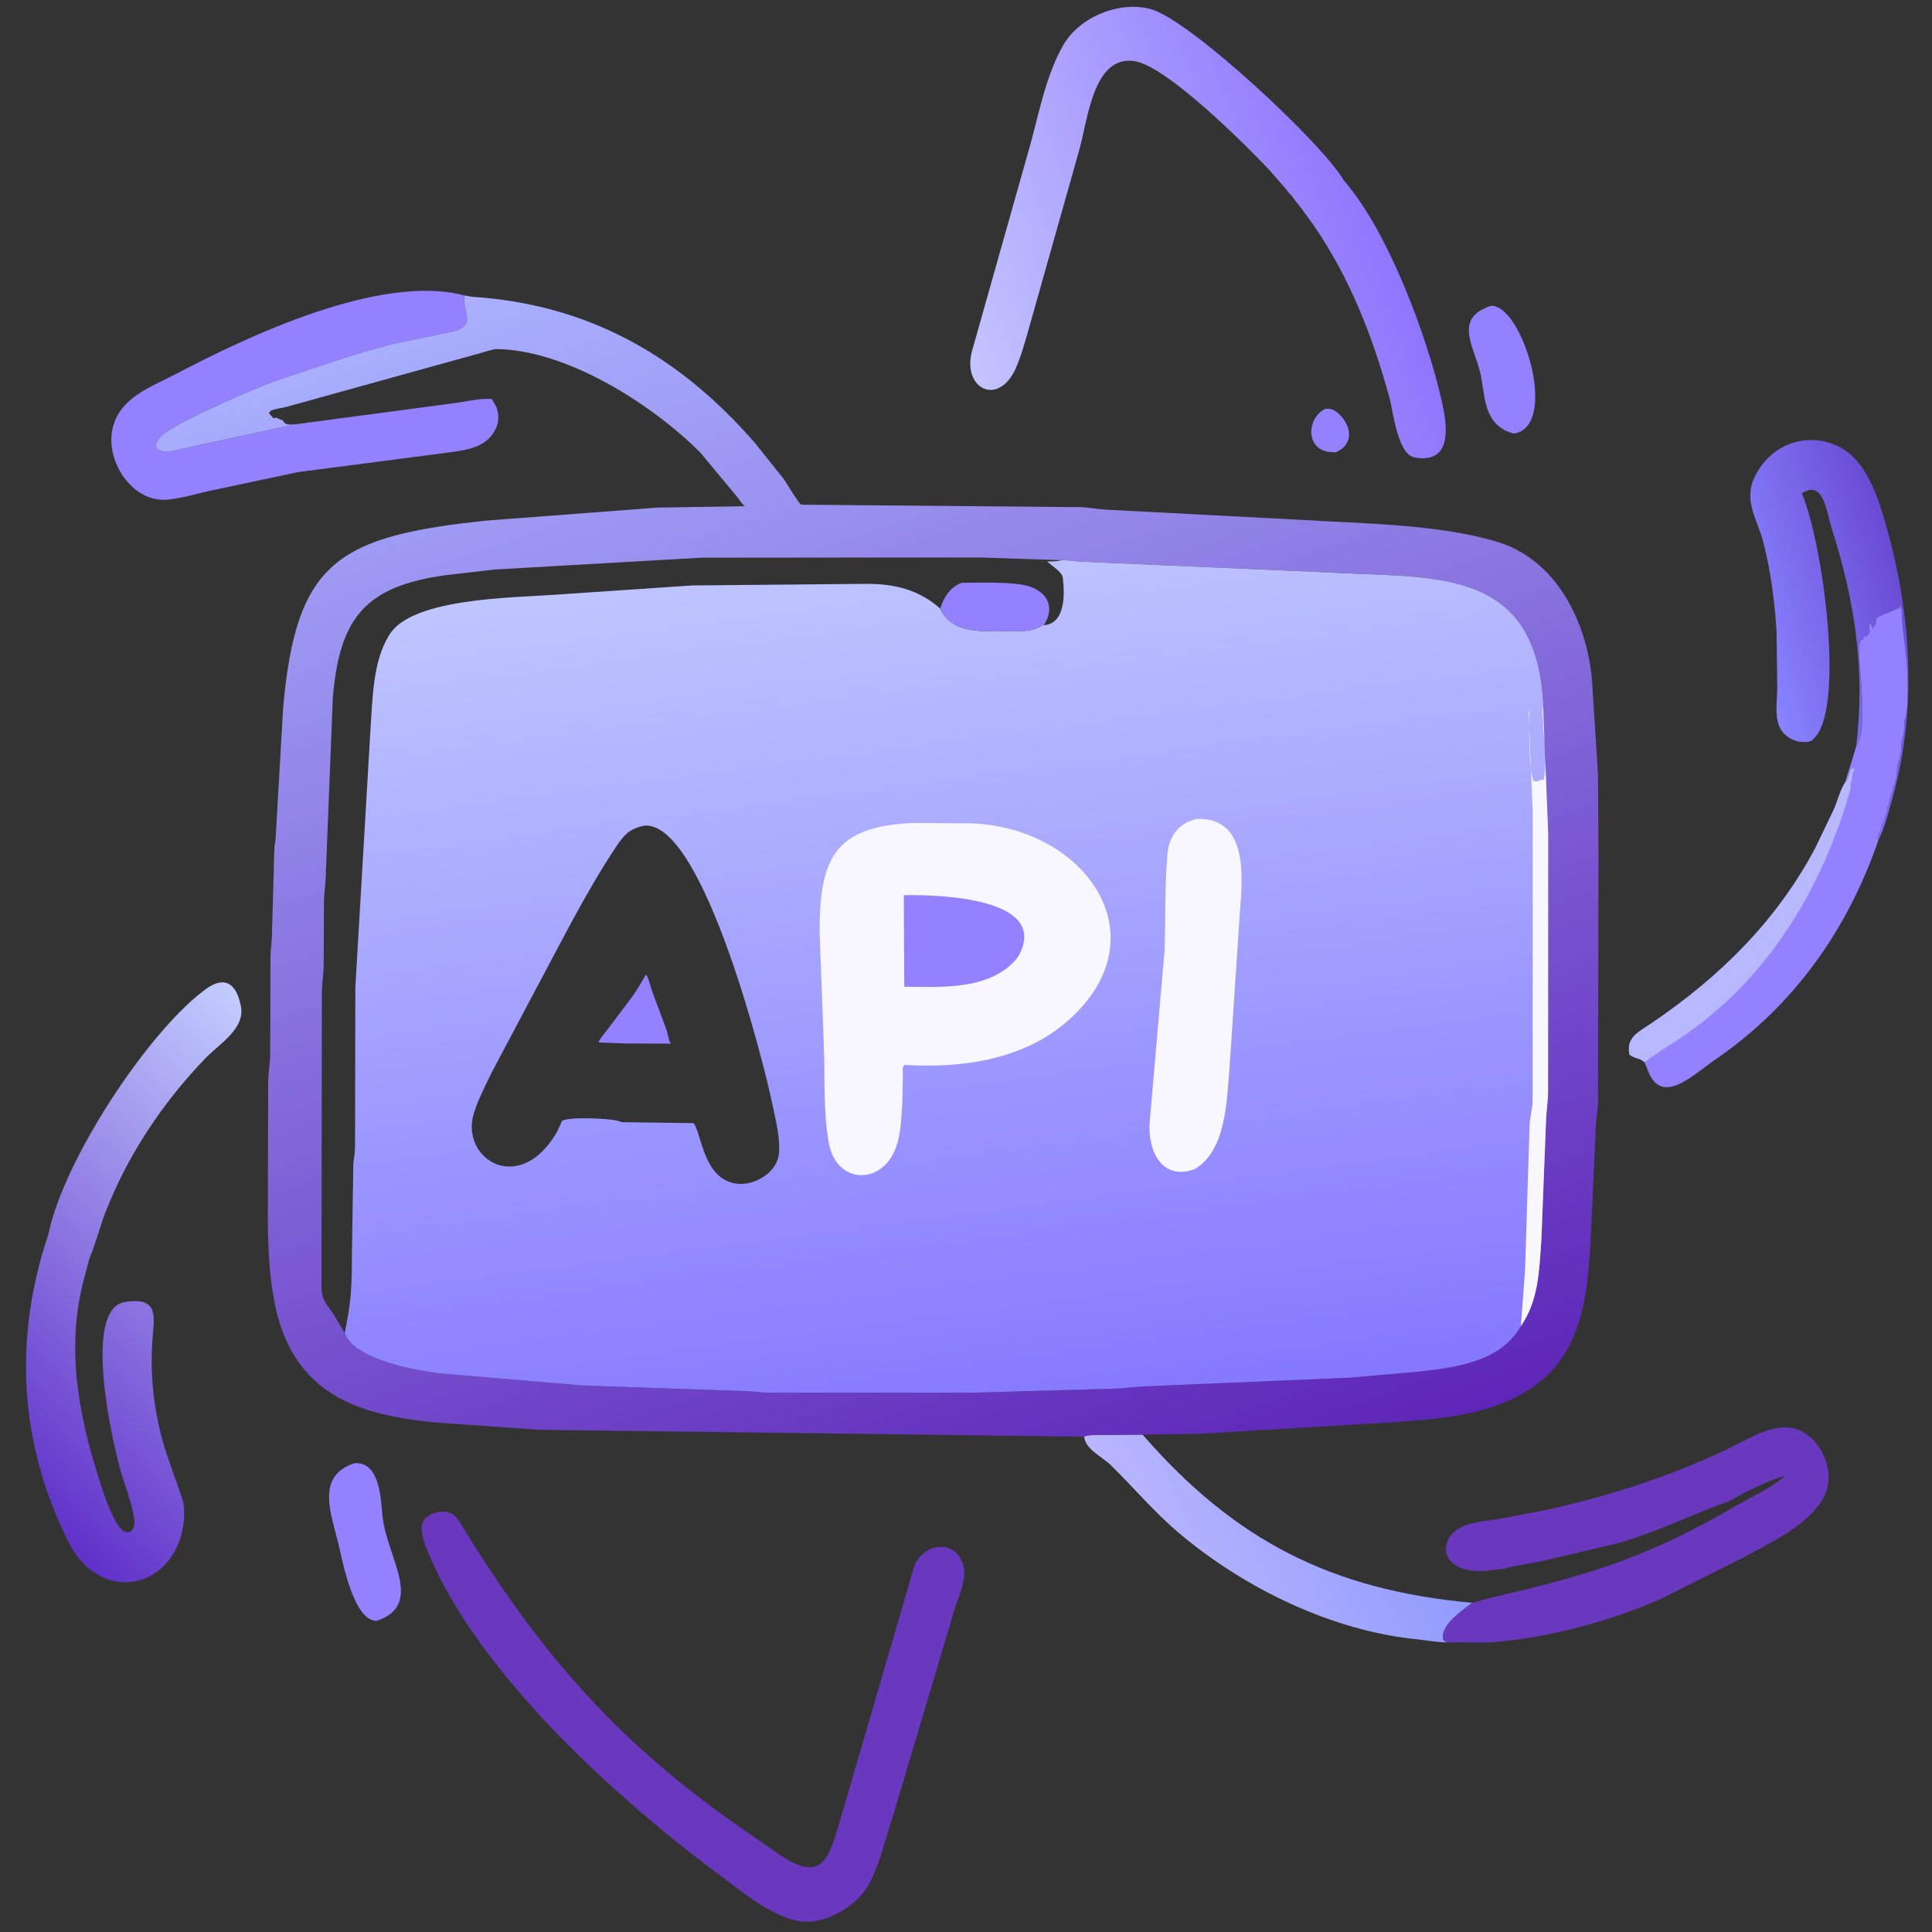 <?xml version="1.0" encoding="utf-8" ?>
<svg xmlns="http://www.w3.org/2000/svg" xmlns:xlink="http://www.w3.org/1999/xlink" width="512" height="512">
	<rect width="100%" height="100%" fill="#333333" stroke="none"/>
	<path fill="#9381FF" d="M351.141 108.375C353.206 108.012 354.853 109.411 356.009 111.043L356.185 111.3C358.537 114.687 357.761 118.388 353.895 119.884L352 119.739C345.991 118.74 346.306 110.884 351.141 108.375Z"/>
	<path fill="#9381FF" d="M395.07 81.056C403.446 80.443 413.39 113.307 401.065 114.906L399.272 114.258C392.904 111.231 393.635 104.358 392.222 98.573C390.521 91.612 385.21 84.338 395.07 81.056Z"/>
	<path fill="#9381FF" d="M94.021 387.756C100.803 387.372 100.922 397.557 101.391 401.997C102.504 412.545 112.635 425.306 99.827 429.538C93.657 429.618 90.73 413.466 89.641 408.947C87.747 401.086 83.577 391.05 94.021 387.756Z"/>
	<defs>
		<linearGradient id="gradient_0" gradientUnits="userSpaceOnUse" x1="373.14" y1="390.141" x2="305.236" y2="420.549">
			<stop offset="0" stop-color="#919BFD"/>
			<stop offset="1" stop-color="#BAB6FF"/>
		</linearGradient>
	</defs>
	<path fill="url(#gradient_0)" d="M287.292 380.487C288.378 380.28 289.837 380.324 291.004 380.259L302.797 380.19C327.187 408.237 352.791 421.363 390.192 424.772C387.622 426.74 381.295 430.863 382.567 434.747L383.667 435.175L383.495 435.219C381.116 435.31 378.354 434.717 375.961 434.487C352.999 432.279 329.626 420.84 312.27 406.125C305.756 400.602 300.434 394.209 294.359 388.267C291.941 385.902 287.468 384.055 287.292 380.487Z"/>
	<defs>
		<linearGradient id="gradient_1" gradientUnits="userSpaceOnUse" x1="502.249" y1="149.058" x2="462.23" y2="161.371">
			<stop offset="0" stop-color="#6A4CD4"/>
			<stop offset="1" stop-color="#8883FF"/>
		</linearGradient>
	</defs>
	<path fill="url(#gradient_1)" d="M491.908 197.792C494.359 177.783 491.609 159.461 485.477 140.205C483.967 135.463 483.327 127.057 477.496 130.724C483.134 143.792 489.26 189.204 480.301 196.07L480.01 196.311C479.072 196.889 476.617 196.615 475.647 196.243C469.328 193.821 470.977 187.507 471.001 182.164L470.797 167.164C470.304 159.326 469.253 151.33 467.308 143.715C465.762 137.659 462.003 132.886 464.919 126.581C468.946 117.876 478.719 114.092 487.396 118.394C493.254 121.297 496.457 128.495 498.35 134.384C506.231 158.9 508.586 186.221 501.592 211.2C500.561 214.881 499.553 219.165 497.817 222.574L497.377 222C497.643 221.68 497.785 221.526 497.875 221.127L498.875 218.377C498.992 218.026 499.428 217.22 499.438 216.876L500.188 214.438C500.109 213.864 500.156 213.954 500.439 213.5L500.877 211.375L501.688 209.126C501.608 208.463 501.638 208.612 502 208.125L502.5 206.125L502.877 203L503.127 201.75C503.549 201.116 503.499 201.118 503.377 200.375L503.688 200.188C503.68 199.12 504.007 198.304 503.877 197.25L504.127 195.5C504.589 194.944 504.726 192.143 504.658 191.312L504.627 191C505.958 189.288 505.583 178.548 505.278 175.17C504.933 171.345 503.799 164.546 504 161.5C503.626 161.021 503.653 160.858 503.689 160.25L503.19 161.19L499.462 162.75C498.625 163.017 497.933 163.424 497.176 163.866L497.097 165.361C496.727 165.821 496.505 166.07 496.353 166.658L495.785 165.221L495.42 165.331C495.379 165.888 495.326 166.395 495.461 166.946L495.556 167.246C495.355 168.044 495.095 168.244 494.496 168.757L494.154 168.374C493.871 169.222 493.822 169.427 493.014 169.848C491.621 172.629 495.602 192.169 492.034 197.609L491.908 197.792Z"/>
	<path fill="#9381FF" d="M491.908 197.792L492.034 197.609C495.602 192.169 491.621 172.629 493.014 169.848C493.822 169.427 493.871 169.222 494.154 168.374L494.496 168.757C495.095 168.244 495.355 168.044 495.556 167.246L495.461 166.946C495.326 166.395 495.379 165.888 495.42 165.331L495.785 165.221L496.353 166.658C496.505 166.07 496.727 165.821 497.097 165.361L497.176 163.866C497.933 163.424 498.625 163.017 499.462 162.75L503.19 161.19L503.689 160.25C503.653 160.858 503.626 161.021 504 161.5C503.799 164.546 504.933 171.345 505.278 175.17C505.583 178.548 505.958 189.288 504.627 191L504.658 191.312C504.726 192.143 504.589 194.944 504.127 195.5L503.877 197.25C504.007 198.304 503.68 199.12 503.688 200.188L503.377 200.375C503.499 201.118 503.549 201.116 503.127 201.75L502.877 203L502.5 206.125L502 208.125C501.638 208.612 501.608 208.463 501.688 209.126L500.877 211.375L500.439 213.5C500.156 213.954 500.109 213.864 500.188 214.438L499.438 216.876C499.428 217.22 498.992 218.026 498.875 218.377L497.875 221.127C497.785 221.526 497.643 221.68 497.377 222L497.817 222.574C489.6 246.522 475.284 266.643 454.432 280.895C448.701 284.812 440.696 292.942 436.93 284.256L435.826 281.526C434.881 280.398 433.086 280.559 431.822 279.456C430.889 274.836 434.314 273.451 437.752 271.116C455.818 258.844 470.895 244.023 481.173 224.563L486.081 214.318C486.948 212.259 487.641 209.608 488.76 207.726L488.949 207.423L491.34 199.737L491.908 197.792Z"/>
	<path fill="#B8B8FF" d="M488.949 207.423C489.796 206.875 489.989 205.425 490.305 204.448C490.769 203.015 491.903 203.717 491.127 204.5L490.877 205.25C490.876 205.835 490.791 207.082 490.377 207.5L490.44 208.91C483.015 235.511 468.288 259.834 445.031 275.311C441.928 277.376 438.758 279.199 435.826 281.526C434.881 280.398 433.086 280.559 431.822 279.456C430.889 274.836 434.314 273.451 437.752 271.116C455.818 258.844 470.895 244.023 481.173 224.563L486.081 214.318C486.948 212.259 487.641 209.608 488.76 207.726L488.949 207.423Z"/>
	<path fill="#9381FF" d="M78.062 112.473L119.319 106.984C122.88 106.593 126.764 105.523 130.335 105.726L131.48 107.74C132.152 109.223 132.278 111.42 131.667 112.946L131.537 113.25C129.406 118.322 124.337 119.175 119.442 119.845L79.086 125.095L55.75 130.038C52.025 130.863 48.294 132.021 44.491 132.401C34.887 133.361 27.615 121.787 29.934 113.125C32.055 105.199 39.962 102.617 46.471 99.192C65.408 89.229 100.79 72.383 123.043 78.295L123.025 78.691C122.968 80.106 123.156 81.289 123.511 82.653C124.345 85.857 123.121 87.175 119.25 88.01L105.256 90.903C97.794 92.7 90.341 95.113 83.06 97.543L72.394 101.143C65.25 103.927 50.778 110.177 44.172 114.375C41.951 115.786 39.524 119.223 43.39 119.623C45.422 119.834 48.1 118.979 50.109 118.532L78.062 112.473Z"/>
	<path fill="#6938BF" d="M398.231 415.793C394.862 416.146 391.307 416.844 388 415.791L387.713 415.704C384.307 414.63 382.1 411.731 383.708 408.221C385.926 403.379 392.611 403.32 397.123 402.563L409.25 400.252C425.997 396.611 442.341 391.399 457.826 384.007C463.428 381.332 471.146 376.118 477.302 379.225C483.351 382.278 486.643 390.926 483.188 397.001C479.092 404.202 469.769 408.513 462.805 412.345L440.312 423.628C426.875 429.62 410.335 433.984 395.799 435.197C391.773 435.533 387.656 434.998 383.667 435.34L382.567 434.747C381.295 430.863 387.622 426.74 390.192 424.772L395.215 423.38C421.609 417.302 436.852 412.665 461.006 398.536C464.918 396.268 469.798 394.142 473.069 391.032C468.05 392.567 462.745 395.271 458.158 397.851L457.964 397.917C447.823 401.498 439.778 405.82 428.596 409.006L408.5 413.747C405.126 414.418 401.522 414.826 398.231 415.793Z"/>
	<defs>
		<linearGradient id="gradient_2" gradientUnits="userSpaceOnUse" x1="-2.45" y1="390.471" x2="93.177" y2="292.354">
			<stop offset="0" stop-color="#6031C9"/>
			<stop offset="1" stop-color="#C3CDFF"/>
		</linearGradient>
	</defs>
	<path fill="url(#gradient_2)" d="M12.838 327.034C16.801 307.54 38.92 273.907 54 262.528L54.326 262.278C59.163 258.608 62.493 260.235 63.752 266.25L63.815 266.526C65.098 272.564 58.226 276.541 54.514 280.375C43.239 292.02 33.871 306.061 27.992 321.15C26.411 325.209 25.369 329.606 23.677 333.573L22.163 339.284C17.625 356.676 20.578 373.937 25.849 390.692C27.225 395.069 28.806 400.299 31.277 404.198C33.418 407.575 36.196 406.119 35.546 402.289C34.88 398.367 33.385 394.394 32.209 390.589C30.119 383.829 21.453 346.661 33.215 345.026L33.625 344.973C42.321 343.776 40.789 349.279 40.379 355.329C39.688 365.515 40.995 375.671 44.171 385.368L48.309 397.25C48.927 399.342 48.925 401.821 48.612 403.975L48.033 406.859C43.578 422.163 25.872 424.049 18.203 408.766C4.947 382.347 3.572 354.615 12.838 327.034Z"/>
	<path fill="#6938BF" d="M116.871 400.568C120.04 400.563 120.991 402.02 122.513 404.5C143.382 438.521 164.365 462.565 198.111 485.618L207.137 491.897C218.786 499.544 219.901 491.079 222.972 481.23L242.187 415.433C243.869 409.821 251.807 407.421 254.787 413.5C256.761 417.527 254.409 422.047 253.125 425.981L236.125 482.964C234.343 488.368 232.967 494.409 230.242 499.411C227.027 505.312 218.276 510.353 211.59 509.077C203.991 507.625 196.845 501.448 190.75 496.939C163.863 477.05 127.148 443.902 113.747 412.075C111.543 406.839 109.526 401.747 116.871 400.568Z"/>
	<defs>
		<linearGradient id="gradient_3" gradientUnits="userSpaceOnUse" x1="363.998" y1="51.957" x2="254.231" y2="90.375">
			<stop offset="0" stop-color="#8F75FD"/>
			<stop offset="1" stop-color="#C3C4FF"/>
		</linearGradient>
	</defs>
	<path fill="url(#gradient_3)" d="M342.331 51.823C341.841 51.611 341.113 50.479 340.744 50.032L336.345 45.003C330.454 38.732 309.547 17.817 300.91 16.254C289.941 14.268 288.342 31.115 286.164 39.21L272.265 88.459C271.37 91.491 270.511 94.602 269.236 97.5C264.694 107.818 255.139 103.182 257.501 93.364L273.375 37.143C275.55 28.863 277.504 19.356 281.816 11.899C286.14 4.423 296.691 0.174 304.953 2.41C315.308 5.211 350.434 37.945 356.091 47.767C368.002 61.369 378.371 89.659 382.146 106.547C383.469 112.467 385.173 123.017 374.925 121.241C370.319 120.442 369.203 108.913 368.236 105.425C363.678 88.989 357.891 73.99 348.215 59.805L344.717 54.995C343.898 53.961 342.974 52.978 342.331 51.823Z"/>
	<defs>
		<linearGradient id="gradient_4" gradientUnits="userSpaceOnUse" x1="296.811" y1="406.245" x2="178.754" y2="59.279">
			<stop offset="0" stop-color="#5E26B8"/>
			<stop offset="1" stop-color="#AAB0FF"/>
		</linearGradient>
	</defs>
	<path fill="url(#gradient_4)" d="M123.043 78.295L125.023 78.644C155.779 80.639 179.669 94.069 199.886 117.172L207.579 126.796C208.495 128.031 211.482 133.195 212.324 133.747L286.335 134.401C288.688 134.487 291.028 134.975 293.401 135.087L344.501 137.748C360.893 138.782 380.892 138.835 396.731 143.576C412.369 148.257 420.377 164.546 421.863 179.773L423.489 205.29L423.617 226.895L423.497 292.244C423.441 294.211 423.039 296.121 422.933 298.085L422.001 318.681C420.677 341.591 422.17 364.46 394.518 373.16C386.605 375.65 378.026 376.265 369.796 376.871L317.474 379.991L302.797 380.169L291.004 380.259C289.837 380.324 288.378 380.28 287.292 380.735L143.037 378.915L116.076 377.032C97.656 375.326 80.506 371.046 74.125 350.627C71.498 342.222 71.014 331.67 70.978 322.881L71.075 286.503C71.127 284.188 71.544 281.919 71.605 279.625L71.677 253.378C71.715 251.701 71.982 250.048 72.047 248.375L72.706 224.875C72.791 223.787 73.026 222.717 73.072 221.625L75.033 187.625C78.446 148.755 89.533 142.063 129.245 137.935L174.312 134.517L197.38 134.147C196.46 133.432 196.2 132.777 195.515 131.881L185.635 119.984C172.478 106.796 149.705 92.546 131.292 92.511C129.225 92.906 127.289 93.665 125.246 94.144L76.25 107.729C74.753 108.159 73.204 108.251 71.751 108.831L71.251 109.501L72.5 110.873L73.156 110.674C73.441 110.844 73.73 110.908 74 111.061L75.001 111.438C75.262 112.023 75.32 112.04 75.875 112.373L76.963 112.542C77.343 112.478 77.675 112.446 78.062 112.473L50.109 118.532C48.1 118.979 45.422 119.834 43.39 119.623C39.524 119.223 41.951 115.786 44.172 114.375C50.778 110.177 65.25 103.927 72.394 101.143L83.06 97.543C90.341 95.113 97.794 92.7 105.256 90.903L119.25 88.01C123.121 87.175 124.345 85.857 123.511 82.653C123.156 81.289 122.968 80.106 123.025 78.691L123.043 78.295ZM88.92 349.166C89.712 348.892 90.194 348.551 91.02 348.909L92.047 349.611L91.373 353.292C93.945 360.382 109.719 362.997 115.975 363.915L154.104 367.151L198.464 368.71C200.141 368.792 201.829 369.05 203.5 369.093L257.148 369.097L295.798 367.986C298.64 367.878 301.451 367.416 304.291 367.354L357.669 365.105L376.16 363.481C385.908 362.364 397.658 360.911 403.047 351.451C407.787 344.57 407.904 336.649 408.481 328.606L409.708 297.268C409.76 294.665 410.219 292.113 410.259 289.517L410.287 221.025L408.94 187.111C409.022 186.826 409.008 186.955 408.99 186.618C407 149.174 378.987 153.407 349.985 151.607L286.315 148.837C284.592 148.703 282.869 148.395 281.14 148.443L259.823 147.743L186.09 147.782L131.022 150.932L117.75 152.475C96.882 155.45 89.867 163.67 88.179 185.3L86.307 232.63C86.26 234.625 85.898 236.583 85.856 238.586L85.776 256C85.706 258.339 85.334 260.645 85.295 262.999L85.198 341.263C85.225 344.805 87.198 346.257 88.92 349.166ZM88.92 349.166L91.373 353.292L92.047 349.611L91.02 348.909C90.194 348.551 89.712 348.892 88.92 349.166Z"/>
	<defs>
		<linearGradient id="gradient_5" gradientUnits="userSpaceOnUse" x1="264.351" y1="377.642" x2="233.962" y2="145.549">
			<stop offset="0" stop-color="#8578FF"/>
			<stop offset="1" stop-color="#BFC5FF"/>
		</linearGradient>
	</defs>
	<path fill="url(#gradient_5)" d="M88.92 349.166C87.198 346.257 85.225 344.805 85.198 341.263L85.295 262.999C85.334 260.645 85.706 258.339 85.776 256L85.856 238.586C85.898 236.583 86.26 234.625 86.307 232.63L88.179 185.3C89.867 163.67 96.882 155.45 117.75 152.475L131.022 150.932L186.09 147.782L259.823 147.743L281.14 148.443C282.869 148.395 284.592 148.703 286.315 148.837L349.985 151.607C378.987 153.407 407 149.174 408.99 186.618C409.008 186.955 409.022 186.826 408.94 187.111L410.287 221.025L410.259 289.517C410.219 292.113 409.76 294.665 409.708 297.268L408.481 328.606C407.904 336.649 407.787 344.57 403.047 351.451C397.658 360.911 385.908 362.364 376.16 363.481L357.669 365.105L304.291 367.354C301.451 367.416 298.64 367.878 295.798 367.986L257.148 369.097L203.5 369.093C201.829 369.05 200.141 368.792 198.464 368.71L154.104 367.151L115.975 363.915C109.719 362.997 93.945 360.382 91.373 353.292L92.047 349.611L91.02 348.909C90.194 348.551 89.712 348.892 88.92 349.166ZM170.729 218.805C166.855 219.59 165.346 221.26 163.229 224.449C155.075 236.732 148.551 250.012 141.563 262.97L130.231 284.367C128.566 287.786 126.771 291.283 125.612 294.912C121.769 306.938 137.568 317.286 147.597 299.99L148.915 297.164C149.466 295.871 163.173 296.271 164.688 297.382L183.832 297.643C185.981 300.558 186.379 312.322 195.008 313.659C199.793 314.4 205.966 310.81 206.433 305.657C206.804 301.579 205.58 296.962 204.76 292.958C202.421 281.522 186.685 219.201 171.375 218.776L170.729 218.805ZM88.92 349.166C89.712 348.892 90.194 348.551 91.02 348.909L92.047 349.611C93.214 343.637 93.254 338.18 93.269 332.113L93.637 308.46C93.772 306.97 94.069 305.499 94.088 304L94.173 261.569L98.188 193.181C98.743 185.374 98.766 175.388 103.027 168.496L103.262 168.125C109.222 158.46 136.248 158.4 146.579 157.643L183.388 155.152L229.816 154.725C237.025 154.735 243.514 156.251 249.153 161.274C252.201 167.936 260.118 167.3 266.33 167.292C269.412 167.288 272.604 167.569 275.456 166.186L276.144 165.827C276.441 165.671 276.308 165.702 276.593 165.7C282.457 165.277 282.169 157.24 281.644 153.084C281.443 151.489 278.737 149.999 277.529 148.799C278.674 148.791 279.783 148.794 280.914 148.576L281.14 148.443L259.823 147.743L186.09 147.782L131.022 150.932L117.75 152.475C96.882 155.45 89.867 163.67 88.179 185.3L86.307 232.63C86.26 234.625 85.898 236.583 85.856 238.586L85.776 256C85.706 258.339 85.334 260.645 85.295 262.999L85.198 341.263C85.225 344.805 87.198 346.257 88.92 349.166Z"/>
	<path fill="#F8F7FF" d="M403.047 351.451L404.154 336.604L405.35 298.518C405.403 296.24 406.102 294.082 406.158 291.834L406.189 215.134L405.18 191C405.172 190.434 404.955 188.603 405.232 188.204C405.242 191.364 405.111 204.876 406.461 207.028L407.402 207.079C407.826 206.857 408.245 206.736 408.704 206.604L409.034 206.842C409.938 204.313 409.271 195.66 409.009 192.999L409 191.375C408.821 189.836 408.63 188.709 408.94 187.111L410.287 221.025L410.259 289.517C410.219 292.113 409.76 294.665 409.708 297.268L408.481 328.606C407.904 336.649 407.787 344.57 403.047 351.451Z"/>
	<path fill="#F8F7FF" d="M317.006 217.031C330.746 216.426 329.359 232.165 328.593 241.636L325.817 283.369C325.059 291.89 324.941 305.065 316.488 309.892L316.018 310.036C307.428 312.718 304.054 304.295 304.704 297.115L308.626 251.897C308.914 243.423 308.641 234.961 309.376 226.504C309.8 221.617 312.093 218.338 317.006 217.031Z"/>
	<path fill="#9381FF" d="M254.846 154.445C259.399 154.469 269.118 154.023 273.153 155.531C278.175 157.408 279.359 161.559 276.593 165.7C276.308 165.702 276.441 165.671 276.144 165.827L275.456 166.186C272.604 167.569 269.412 167.288 266.33 167.292C260.118 167.3 252.201 167.936 249.153 161.274L249.766 159.625C250.885 157.23 252.309 155.381 254.846 154.445Z"/>
	<path fill="#9381FF" d="M171.117 258.375L171.337 258.435C172.094 259.857 172.454 261.686 173.009 263.224L176.541 272.651C177.001 273.966 177.07 275.314 177.723 276.573L165.642 276.531L158.64 276.261C158.658 275.643 160.262 273.799 160.667 273.264L167.74 263.875C168.965 262.108 170.047 260.238 171.117 258.375Z"/>
	<path fill="#F8F7FF" d="M242.296 218.096L257.414 218.192C287.573 219.29 308.198 248.189 283.064 270.459C271.508 280.698 255.264 283.115 240.375 282.237L239.582 282.268C238.994 283 239.284 283.738 239.273 284.638L239.125 292.024C238.95 295.428 238.777 299.435 237.868 302.707L237.746 303.125C234.582 314.181 221.575 314.363 219.585 302.645C218.172 294.326 218.634 285.523 218.326 277.115L217.204 247.088C217.207 227.678 220.947 218.87 242.296 218.096Z"/>
	<path fill="#9381FF" d="M239.513 237.236C246.622 237.093 275.682 237.398 270.916 251.167L270.794 251.5C269.944 253.858 268.389 255.384 266.446 256.865C258.914 262.285 248.429 261.532 239.639 261.503L239.513 237.236Z"/>
</svg>

